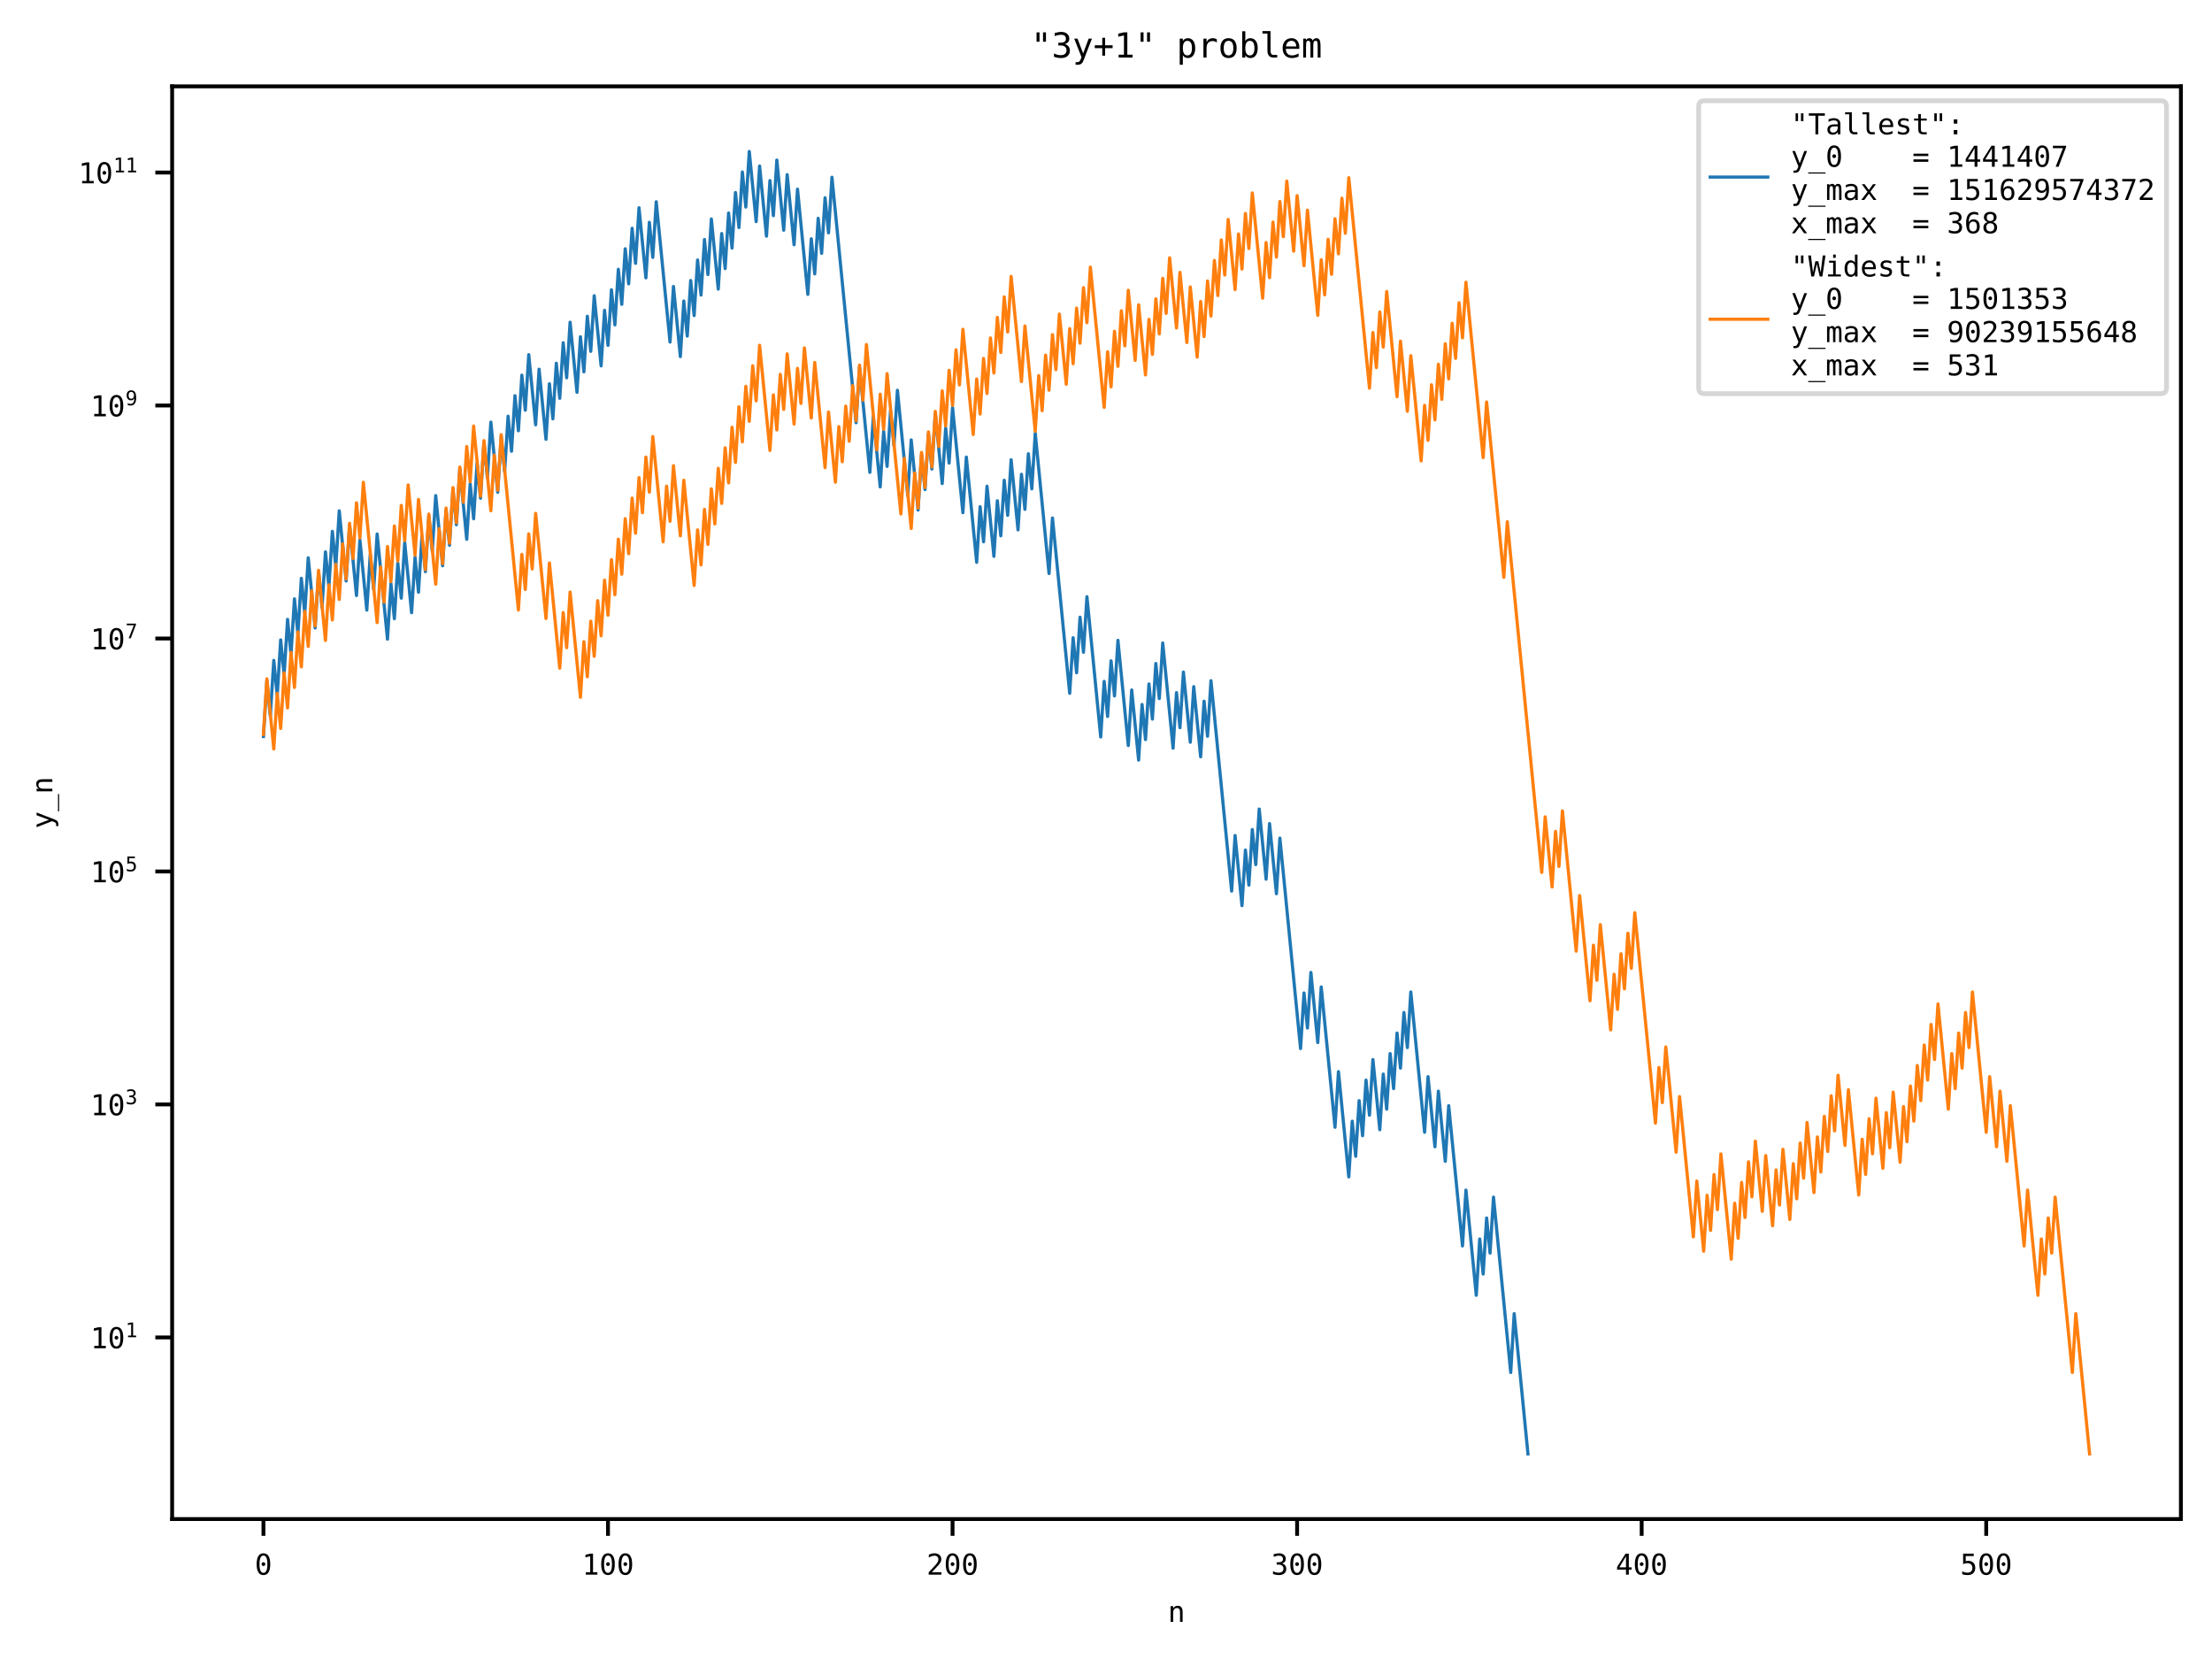 <?xml version="1.0" encoding="utf-8" standalone="no"?>
<!DOCTYPE svg PUBLIC "-//W3C//DTD SVG 1.1//EN"
  "http://www.w3.org/Graphics/SVG/1.1/DTD/svg11.dtd">
<!-- Created with matplotlib (https://matplotlib.org/) -->
<svg height="345.6pt" version="1.1" viewBox="0 0 460.8 345.6" width="460.8pt" xmlns="http://www.w3.org/2000/svg" xmlns:xlink="http://www.w3.org/1999/xlink">
 <defs>
  <style type="text/css">*{stroke-linecap:butt;stroke-linejoin:round;}</style>
 </defs>
 <g id="figure_1">
  <g id="patch_1">
   <path d="M 0 345.6 
L 460.8 345.6 
L 460.8 0 
L 0 0 
z
" style="fill:#ffffff;"/>
  </g>
  <g id="axes_1">
   <g id="patch_2">
    <path d="M 35.859 316.442 
L 454.32 316.442 
L 454.32 17.989 
L 35.859 17.989 
z
" style="fill:#ffffff;"/>
   </g>
   <g id="matplotlib.axis_1">
    <g id="xtick_1">
     <g id="line2d_1">
      <defs>
       <path d="M 0 0 
L 0 3.5 
" id="md1ca8bb582" style="stroke:#000000;stroke-width:0.8;"/>
      </defs>
      <g>
       <use style="stroke:#000000;stroke-width:0.8;" x="54.88" xlink:href="#md1ca8bb582" y="316.442"/>
      </g>
     </g>
     <g id="text_1">
      <!-- 0 -->
      <g transform="translate(53.074 328.033)scale(0.06 -0.06)">
       <defs>
        <path d="M 23.578 36.625 
Q 23.578 39.312 25.453 41.266 
Q 27.344 43.219 29.984 43.219 
Q 32.719 43.219 34.672 41.266 
Q 36.625 39.312 36.625 36.625 
Q 36.625 33.891 34.688 31.984 
Q 32.766 30.078 29.984 30.078 
Q 27.25 30.078 25.406 31.938 
Q 23.578 33.797 23.578 36.625 
z
M 30.078 66.406 
Q 23.188 66.406 19.797 58.984 
Q 16.406 51.562 16.406 36.375 
Q 16.406 21.234 19.797 13.812 
Q 23.188 6.391 30.078 6.391 
Q 37.016 6.391 40.406 13.812 
Q 43.797 21.234 43.797 36.375 
Q 43.797 51.562 40.406 58.984 
Q 37.016 66.406 30.078 66.406 
z
M 30.078 74.219 
Q 41.75 74.219 47.734 64.641 
Q 53.719 55.078 53.719 36.375 
Q 53.719 17.719 47.734 8.141 
Q 41.75 -1.422 30.078 -1.422 
Q 18.406 -1.422 12.453 8.141 
Q 6.5 17.719 6.5 36.375 
Q 6.5 55.078 12.453 64.641 
Q 18.406 74.219 30.078 74.219 
z
" id="DejaVuSansMono-48"/>
       </defs>
       <use xlink:href="#DejaVuSansMono-48"/>
      </g>
     </g>
    </g>
    <g id="xtick_2">
     <g id="line2d_2">
      <g>
       <use style="stroke:#000000;stroke-width:0.8;" x="126.657" xlink:href="#md1ca8bb582" y="316.442"/>
      </g>
     </g>
     <g id="text_2">
      <!-- 100 -->
      <g transform="translate(121.239 328.033)scale(0.06 -0.06)">
       <defs>
        <path d="M 13.188 8.297 
L 28.516 8.297 
L 28.516 64.016 
L 12.016 60.297 
L 12.016 69.281 
L 28.422 72.906 
L 38.281 72.906 
L 38.281 8.297 
L 53.422 8.297 
L 53.422 0 
L 13.188 0 
z
" id="DejaVuSansMono-49"/>
       </defs>
       <use xlink:href="#DejaVuSansMono-49"/>
       <use x="60.205" xlink:href="#DejaVuSansMono-48"/>
       <use x="120.41" xlink:href="#DejaVuSansMono-48"/>
      </g>
     </g>
    </g>
    <g id="xtick_3">
     <g id="line2d_3">
      <g>
       <use style="stroke:#000000;stroke-width:0.8;" x="198.434" xlink:href="#md1ca8bb582" y="316.442"/>
      </g>
     </g>
     <g id="text_3">
      <!-- 200 -->
      <g transform="translate(193.016 328.033)scale(0.06 -0.06)">
       <defs>
        <path d="M 18.219 8.297 
L 51.703 8.297 
L 51.703 0 
L 7.422 0 
L 7.422 8.297 
Q 16.547 17.922 23.375 25.297 
Q 30.219 32.672 32.812 35.688 
Q 37.703 41.656 39.406 45.344 
Q 41.109 49.031 41.109 52.875 
Q 41.109 58.984 37.516 62.453 
Q 33.938 65.922 27.688 65.922 
Q 23.25 65.922 18.359 64.312 
Q 13.484 62.703 8.016 59.422 
L 8.016 69.391 
Q 13.031 71.781 17.891 73 
Q 22.75 74.219 27.484 74.219 
Q 38.188 74.219 44.703 68.531 
Q 51.219 62.844 51.219 53.609 
Q 51.219 48.922 49.047 44.234 
Q 46.875 39.547 42 33.891 
Q 39.266 30.719 34.062 25.094 
Q 28.859 19.484 18.219 8.297 
z
" id="DejaVuSansMono-50"/>
       </defs>
       <use xlink:href="#DejaVuSansMono-50"/>
       <use x="60.205" xlink:href="#DejaVuSansMono-48"/>
       <use x="120.41" xlink:href="#DejaVuSansMono-48"/>
      </g>
     </g>
    </g>
    <g id="xtick_4">
     <g id="line2d_4">
      <g>
       <use style="stroke:#000000;stroke-width:0.8;" x="270.211" xlink:href="#md1ca8bb582" y="316.442"/>
      </g>
     </g>
     <g id="text_4">
      <!-- 300 -->
      <g transform="translate(264.793 328.033)scale(0.06 -0.06)">
       <defs>
        <path d="M 37.891 39.016 
Q 45.062 37.109 48.875 32.25 
Q 52.688 27.391 52.688 20.125 
Q 52.688 10.062 45.922 4.312 
Q 39.156 -1.422 27.203 -1.422 
Q 22.172 -1.422 16.938 -0.484 
Q 11.719 0.438 6.688 2.203 
L 6.688 12.016 
Q 11.672 9.422 16.5 8.156 
Q 21.344 6.891 26.125 6.891 
Q 34.234 6.891 38.578 10.547 
Q 42.922 14.203 42.922 21.094 
Q 42.922 27.438 38.578 31.172 
Q 34.234 34.906 26.812 34.906 
L 19.281 34.906 
L 19.281 43.016 
L 26.812 43.016 
Q 33.594 43.016 37.406 45.984 
Q 41.219 48.969 41.219 54.297 
Q 41.219 59.906 37.672 62.906 
Q 34.125 65.922 27.594 65.922 
Q 23.25 65.922 18.609 64.938 
Q 13.969 63.969 8.891 62.016 
L 8.891 71.094 
Q 14.797 72.656 19.406 73.438 
Q 24.031 74.219 27.594 74.219 
Q 38.234 74.219 44.609 68.875 
Q 50.984 63.531 50.984 54.688 
Q 50.984 48.688 47.625 44.672 
Q 44.281 40.672 37.891 39.016 
z
" id="DejaVuSansMono-51"/>
       </defs>
       <use xlink:href="#DejaVuSansMono-51"/>
       <use x="60.205" xlink:href="#DejaVuSansMono-48"/>
       <use x="120.41" xlink:href="#DejaVuSansMono-48"/>
      </g>
     </g>
    </g>
    <g id="xtick_5">
     <g id="line2d_5">
      <g>
       <use style="stroke:#000000;stroke-width:0.8;" x="341.989" xlink:href="#md1ca8bb582" y="316.442"/>
      </g>
     </g>
     <g id="text_5">
      <!-- 400 -->
      <g transform="translate(336.57 328.033)scale(0.06 -0.06)">
       <defs>
        <path d="M 35.891 63.922 
L 12.891 25.391 
L 35.891 25.391 
z
M 34.281 72.906 
L 45.703 72.906 
L 45.703 25.391 
L 55.422 25.391 
L 55.422 17.391 
L 45.703 17.391 
L 45.703 0 
L 35.891 0 
L 35.891 17.391 
L 4.984 17.391 
L 4.984 26.703 
z
" id="DejaVuSansMono-52"/>
       </defs>
       <use xlink:href="#DejaVuSansMono-52"/>
       <use x="60.205" xlink:href="#DejaVuSansMono-48"/>
       <use x="120.41" xlink:href="#DejaVuSansMono-48"/>
      </g>
     </g>
    </g>
    <g id="xtick_6">
     <g id="line2d_6">
      <g>
       <use style="stroke:#000000;stroke-width:0.8;" x="413.766" xlink:href="#md1ca8bb582" y="316.442"/>
      </g>
     </g>
     <g id="text_6">
      <!-- 500 -->
      <g transform="translate(408.348 328.033)scale(0.06 -0.06)">
       <defs>
        <path d="M 10.109 72.906 
L 47.016 72.906 
L 47.016 64.594 
L 19.094 64.594 
L 19.094 46.688 
Q 21.188 47.469 23.312 47.828 
Q 25.438 48.188 27.594 48.188 
Q 38.922 48.188 45.562 41.5 
Q 52.203 34.812 52.203 23.391 
Q 52.203 11.859 45.234 5.219 
Q 38.281 -1.422 26.219 -1.422 
Q 20.406 -1.422 15.594 -0.641 
Q 10.797 0.141 6.984 1.703 
L 6.984 11.719 
Q 11.469 9.281 16.016 8.078 
Q 20.562 6.891 25.297 6.891 
Q 33.453 6.891 37.859 11.188 
Q 42.281 15.484 42.281 23.391 
Q 42.281 31.203 37.719 35.547 
Q 33.156 39.891 25 39.891 
Q 21.047 39.891 17.281 38.984 
Q 13.531 38.094 10.109 36.281 
z
" id="DejaVuSansMono-53"/>
       </defs>
       <use xlink:href="#DejaVuSansMono-53"/>
       <use x="60.205" xlink:href="#DejaVuSansMono-48"/>
       <use x="120.41" xlink:href="#DejaVuSansMono-48"/>
      </g>
     </g>
    </g>
    <g id="text_7">
     <!-- n -->
     <g transform="translate(243.283 337.872)scale(0.06 -0.06)">
      <defs>
       <path d="M 51.312 33.891 
L 51.312 0 
L 42.281 0 
L 42.281 33.891 
Q 42.281 41.266 39.688 44.719 
Q 37.109 48.188 31.594 48.188 
Q 25.297 48.188 21.891 43.719 
Q 18.5 39.266 18.5 30.906 
L 18.5 0 
L 9.516 0 
L 9.516 54.688 
L 18.5 54.688 
L 18.5 46.484 
Q 20.906 51.172 25 53.578 
Q 29.109 56 34.719 56 
Q 43.062 56 47.188 50.5 
Q 51.312 45.016 51.312 33.891 
z
" id="DejaVuSansMono-110"/>
      </defs>
      <use xlink:href="#DejaVuSansMono-110"/>
     </g>
    </g>
   </g>
   <g id="matplotlib.axis_2">
    <g id="ytick_1">
     <g id="line2d_7">
      <defs>
       <path d="M 0 0 
L -3.5 0 
" id="m9f74908985" style="stroke:#000000;stroke-width:0.8;"/>
      </defs>
      <g>
       <use style="stroke:#000000;stroke-width:0.8;" x="35.859" xlink:href="#m9f74908985" y="278.61"/>
      </g>
     </g>
     <g id="text_8">
      <!-- $\mathdefault{10^{1}}$ -->
      <g transform="translate(18.839 280.905)scale(0.06 -0.06)">
       <use transform="translate(0 0.684)" xlink:href="#DejaVuSansMono-49"/>
       <use transform="translate(60.205 0.684)" xlink:href="#DejaVuSansMono-48"/>
       <use transform="translate(121.367 38.966)scale(0.7)" xlink:href="#DejaVuSansMono-49"/>
      </g>
     </g>
    </g>
    <g id="ytick_2">
     <g id="line2d_8">
      <g>
       <use style="stroke:#000000;stroke-width:0.8;" x="35.859" xlink:href="#m9f74908985" y="230.076"/>
      </g>
     </g>
     <g id="text_9">
      <!-- $\mathdefault{10^{3}}$ -->
      <g transform="translate(18.839 232.372)scale(0.06 -0.06)">
       <use transform="translate(0 0.766)" xlink:href="#DejaVuSansMono-49"/>
       <use transform="translate(60.205 0.766)" xlink:href="#DejaVuSansMono-48"/>
       <use transform="translate(121.367 39.047)scale(0.7)" xlink:href="#DejaVuSansMono-51"/>
      </g>
     </g>
    </g>
    <g id="ytick_3">
     <g id="line2d_9">
      <g>
       <use style="stroke:#000000;stroke-width:0.8;" x="35.859" xlink:href="#m9f74908985" y="181.543"/>
      </g>
     </g>
     <g id="text_10">
      <!-- $\mathdefault{10^{5}}$ -->
      <g transform="translate(18.839 183.838)scale(0.06 -0.06)">
       <use transform="translate(0 0.684)" xlink:href="#DejaVuSansMono-49"/>
       <use transform="translate(60.205 0.684)" xlink:href="#DejaVuSansMono-48"/>
       <use transform="translate(121.367 38.966)scale(0.7)" xlink:href="#DejaVuSansMono-53"/>
      </g>
     </g>
    </g>
    <g id="ytick_4">
     <g id="line2d_10">
      <g>
       <use style="stroke:#000000;stroke-width:0.8;" x="35.859" xlink:href="#m9f74908985" y="133.009"/>
      </g>
     </g>
     <g id="text_11">
      <!-- $\mathdefault{10^{7}}$ -->
      <g transform="translate(18.839 135.305)scale(0.06 -0.06)">
       <defs>
        <path d="M 6.781 72.906 
L 52.688 72.906 
L 52.688 68.703 
L 26.609 0 
L 16.312 0 
L 41.703 64.594 
L 6.781 64.594 
z
" id="DejaVuSansMono-55"/>
       </defs>
       <use transform="translate(0 0.684)" xlink:href="#DejaVuSansMono-49"/>
       <use transform="translate(60.205 0.684)" xlink:href="#DejaVuSansMono-48"/>
       <use transform="translate(121.367 38.966)scale(0.7)" xlink:href="#DejaVuSansMono-55"/>
      </g>
     </g>
    </g>
    <g id="ytick_5">
     <g id="line2d_11">
      <g>
       <use style="stroke:#000000;stroke-width:0.8;" x="35.859" xlink:href="#m9f74908985" y="84.476"/>
      </g>
     </g>
     <g id="text_12">
      <!-- $\mathdefault{10^{9}}$ -->
      <g transform="translate(18.839 86.771)scale(0.06 -0.06)">
       <defs>
        <path d="M 29.109 32.328 
Q 35.406 32.328 38.984 36.859 
Q 42.578 41.406 42.578 49.422 
Q 42.578 57.422 38.984 61.953 
Q 35.406 66.5 29.109 66.5 
Q 22.562 66.5 19.234 62.172 
Q 15.922 57.859 15.922 49.422 
Q 15.922 40.922 19.219 36.625 
Q 22.516 32.328 29.109 32.328 
z
M 11.531 1.516 
L 11.531 10.594 
Q 14.594 8.797 18.062 7.844 
Q 21.531 6.891 25.297 6.891 
Q 34.672 6.891 39.469 13.938 
Q 44.281 21 44.281 34.719 
Q 42 29.828 37.844 27.219 
Q 33.688 24.609 28.328 24.609 
Q 17.781 24.609 11.984 31.094 
Q 6.203 37.594 6.203 49.516 
Q 6.203 61.281 12.125 67.75 
Q 18.062 74.219 28.906 74.219 
Q 41.609 74.219 47.516 65.078 
Q 53.422 55.953 53.422 36.375 
Q 53.422 17.969 46.312 8.266 
Q 39.203 -1.422 25.688 -1.422 
Q 22.125 -1.422 18.5 -0.656 
Q 14.891 0.094 11.531 1.516 
z
" id="DejaVuSansMono-57"/>
       </defs>
       <use transform="translate(0 0.766)" xlink:href="#DejaVuSansMono-49"/>
       <use transform="translate(60.205 0.766)" xlink:href="#DejaVuSansMono-48"/>
       <use transform="translate(121.367 39.047)scale(0.7)" xlink:href="#DejaVuSansMono-57"/>
      </g>
     </g>
    </g>
    <g id="ytick_6">
     <g id="line2d_12">
      <g>
       <use style="stroke:#000000;stroke-width:0.8;" x="35.859" xlink:href="#m9f74908985" y="35.942"/>
      </g>
     </g>
     <g id="text_13">
      <!-- $\mathdefault{10^{11}}$ -->
      <g transform="translate(16.319 38.238)scale(0.06 -0.06)">
       <use transform="translate(0 0.684)" xlink:href="#DejaVuSansMono-49"/>
       <use transform="translate(60.205 0.684)" xlink:href="#DejaVuSansMono-48"/>
       <use transform="translate(121.367 38.966)scale(0.7)" xlink:href="#DejaVuSansMono-49"/>
       <use transform="translate(163.511 38.966)scale(0.7)" xlink:href="#DejaVuSansMono-49"/>
      </g>
     </g>
    </g>
    <g id="text_14">
     <!-- y_n -->
     <g transform="translate(10.904 172.634)rotate(-90)scale(0.06 -0.06)">
      <defs>
       <path d="M 41.891 17.578 
Q 39.656 11.859 36.188 2.547 
Q 31.344 -10.359 29.688 -13.188 
Q 27.438 -17 24.062 -18.891 
Q 20.703 -20.797 16.219 -20.797 
L 8.984 -20.797 
L 8.984 -13.281 
L 14.312 -13.281 
Q 18.266 -13.281 20.5 -10.984 
Q 22.75 -8.688 26.219 0.875 
L 5.078 54.688 
L 14.594 54.688 
L 30.812 11.922 
L 46.781 54.688 
L 56.297 54.688 
z
" id="DejaVuSansMono-121"/>
       <path d="M 60.203 -19.672 
L 60.203 -23.578 
L 0 -23.578 
L 0 -19.672 
z
" id="DejaVuSansMono-95"/>
      </defs>
      <use xlink:href="#DejaVuSansMono-121"/>
      <use x="60.205" xlink:href="#DejaVuSansMono-95"/>
      <use x="120.41" xlink:href="#DejaVuSansMono-110"/>
     </g>
    </g>
   </g>
   <g id="line2d_13">
    <path clip-path="url(#p1dd484d475)" d="M 54.88 153.423 
L 55.597 141.845 
L 56.315 149.15 
L 57.033 137.571 
L 57.751 144.876 
L 58.469 133.298 
L 59.186 140.603 
L 59.904 129.025 
L 60.622 136.33 
L 61.34 124.752 
L 62.057 132.057 
L 62.775 120.479 
L 63.493 127.784 
L 64.211 116.206 
L 65.646 130.816 
L 66.364 119.237 
L 67.082 126.542 
L 67.8 114.964 
L 68.517 122.269 
L 69.235 110.691 
L 69.953 117.996 
L 70.671 106.418 
L 72.106 121.028 
L 72.824 109.45 
L 74.26 124.06 
L 74.977 112.482 
L 76.413 127.092 
L 77.131 115.514 
L 77.848 122.819 
L 78.566 111.24 
L 80.72 133.155 
L 81.437 121.577 
L 82.155 128.882 
L 82.873 117.304 
L 83.591 124.609 
L 84.308 113.031 
L 85.744 127.641 
L 86.462 116.063 
L 87.179 123.368 
L 87.897 111.79 
L 88.615 119.095 
L 89.333 107.516 
L 90.051 114.821 
L 90.768 103.243 
L 92.204 117.853 
L 92.922 106.275 
L 93.639 113.58 
L 94.357 102.002 
L 95.075 109.307 
L 95.793 97.729 
L 97.228 112.339 
L 97.946 100.761 
L 98.664 108.066 
L 99.382 96.487 
L 100.099 103.793 
L 100.817 92.214 
L 101.535 99.519 
L 102.253 87.941 
L 103.688 102.551 
L 104.406 90.973 
L 105.124 98.278 
L 105.842 86.7 
L 106.559 94.005 
L 107.277 82.427 
L 107.995 89.732 
L 108.713 78.154 
L 109.43 85.459 
L 110.148 73.88 
L 111.584 88.49 
L 112.302 76.912 
L 113.737 91.522 
L 114.455 79.944 
L 115.173 87.249 
L 115.89 75.671 
L 116.608 82.976 
L 117.326 71.398 
L 118.044 78.703 
L 118.761 67.125 
L 120.197 81.735 
L 120.915 70.156 
L 121.633 77.461 
L 122.35 65.883 
L 123.068 73.188 
L 123.786 61.61 
L 125.221 76.22 
L 125.939 64.642 
L 126.657 71.947 
L 127.375 60.369 
L 128.092 67.674 
L 128.81 56.096 
L 129.528 63.401 
L 130.246 51.823 
L 130.964 59.128 
L 131.681 47.549 
L 132.399 54.854 
L 133.117 43.276 
L 134.552 57.886 
L 135.27 46.308 
L 135.988 53.613 
L 136.706 42.035 
L 139.577 71.255 
L 140.295 59.677 
L 141.73 74.287 
L 142.448 62.709 
L 143.166 70.014 
L 143.883 58.435 
L 144.601 65.74 
L 145.319 54.162 
L 146.037 61.467 
L 146.755 49.889 
L 147.472 57.194 
L 148.19 45.616 
L 149.626 60.226 
L 150.343 48.648 
L 151.061 55.953 
L 151.779 44.375 
L 152.497 51.68 
L 153.215 40.102 
L 153.932 47.407 
L 154.65 35.828 
L 155.368 43.133 
L 156.086 31.555 
L 157.521 46.165 
L 158.239 34.587 
L 159.674 49.197 
L 160.392 37.619 
L 161.11 44.924 
L 161.828 33.346 
L 163.263 47.956 
L 163.981 36.378 
L 165.417 50.988 
L 166.134 39.409 
L 168.288 61.325 
L 169.006 49.746 
L 169.723 57.051 
L 170.441 45.473 
L 171.159 52.778 
L 171.877 41.2 
L 172.594 48.505 
L 173.312 36.927 
L 178.337 88.062 
L 179.054 76.484 
L 181.208 98.399 
L 181.925 86.821 
L 183.361 101.431 
L 184.079 89.853 
L 184.797 97.158 
L 185.514 85.579 
L 186.232 92.884 
L 186.95 81.306 
L 189.103 103.221 
L 189.821 91.643 
L 191.256 106.253 
L 191.974 94.675 
L 192.692 101.98 
L 193.41 90.402 
L 194.128 97.707 
L 194.845 86.129 
L 196.281 100.739 
L 196.999 89.16 
L 197.716 96.465 
L 198.434 84.887 
L 200.587 106.802 
L 201.305 95.224 
L 203.459 117.139 
L 204.176 105.561 
L 204.894 112.866 
L 205.612 101.288 
L 207.047 115.898 
L 207.765 104.32 
L 208.483 111.625 
L 209.201 100.047 
L 209.919 107.352 
L 210.636 95.773 
L 212.072 110.383 
L 212.79 98.805 
L 213.507 106.11 
L 214.225 94.532 
L 214.943 101.837 
L 215.661 90.259 
L 218.532 119.479 
L 219.25 107.901 
L 222.838 144.426 
L 223.556 132.848 
L 224.274 140.153 
L 224.992 128.575 
L 225.71 135.88 
L 226.427 124.301 
L 229.298 153.522 
L 230.016 141.943 
L 230.734 149.248 
L 231.452 137.67 
L 232.169 144.975 
L 232.887 133.397 
L 235.041 155.312 
L 235.758 143.734 
L 237.194 158.344 
L 237.912 146.766 
L 238.629 154.071 
L 239.347 142.493 
L 240.065 149.798 
L 240.783 138.219 
L 241.501 145.524 
L 242.218 133.946 
L 244.372 155.861 
L 245.089 144.283 
L 245.807 151.588 
L 246.525 140.01 
L 247.96 154.62 
L 248.678 143.042 
L 250.114 157.652 
L 250.832 146.074 
L 251.549 153.379 
L 252.267 141.8 
L 256.574 185.631 
L 257.292 174.052 
L 258.727 188.662 
L 259.445 177.084 
L 260.163 184.389 
L 260.88 172.811 
L 261.598 180.116 
L 262.316 168.538 
L 263.751 183.148 
L 264.469 171.57 
L 265.905 186.18 
L 266.623 174.601 
L 270.929 218.431 
L 271.647 206.852 
L 272.365 214.157 
L 273.082 202.578 
L 274.518 217.188 
L 275.236 205.609 
L 278.107 234.829 
L 278.825 223.245 
L 280.978 245.16 
L 281.696 233.568 
L 282.414 240.873 
L 283.131 229.285 
L 283.849 236.59 
L 284.567 225.005 
L 285.285 232.31 
L 286.002 220.727 
L 287.438 235.338 
L 288.156 223.754 
L 288.873 231.059 
L 289.591 219.477 
L 290.309 226.782 
L 291.027 215.201 
L 291.745 222.506 
L 292.462 210.926 
L 293.18 218.231 
L 293.898 206.652 
L 296.769 235.872 
L 297.487 224.287 
L 298.922 238.897 
L 299.64 227.311 
L 301.076 241.921 
L 301.793 230.332 
L 304.664 259.552 
L 305.382 247.917 
L 307.536 269.832 
L 308.253 258.102 
L 308.971 265.407 
L 309.689 253.729 
L 310.407 261.034 
L 311.124 249.39 
L 314.713 285.915 
L 315.431 273.656 
L 318.302 302.876 
L 318.302 302.876 
" style="fill:none;stroke:#1f77b4;stroke-linecap:square;stroke-width:0.667;"/>
   </g>
   <g id="line2d_14">
    <path clip-path="url(#p1dd484d475)" d="M 54.88 152.993 
L 55.597 141.415 
L 57.033 156.025 
L 57.751 144.447 
L 58.469 151.752 
L 59.186 140.174 
L 59.904 147.479 
L 60.622 135.901 
L 61.34 143.206 
L 62.057 131.627 
L 62.775 138.932 
L 63.493 127.354 
L 64.211 134.659 
L 64.929 123.081 
L 65.646 130.386 
L 66.364 118.808 
L 67.8 133.418 
L 68.517 121.84 
L 69.235 129.145 
L 69.953 117.567 
L 70.671 124.872 
L 71.388 113.294 
L 72.106 120.599 
L 72.824 109.02 
L 73.542 116.325 
L 74.26 104.747 
L 74.977 112.052 
L 75.695 100.474 
L 78.566 129.694 
L 79.284 118.116 
L 80.002 125.421 
L 80.72 113.843 
L 81.437 121.148 
L 82.155 109.57 
L 82.873 116.875 
L 83.591 105.296 
L 84.308 112.601 
L 85.026 101.023 
L 86.462 115.633 
L 87.179 104.055 
L 88.615 118.665 
L 89.333 107.087 
L 90.768 121.697 
L 91.486 110.119 
L 92.204 117.424 
L 92.922 105.846 
L 93.639 113.151 
L 94.357 101.573 
L 95.075 108.878 
L 95.793 97.299 
L 96.511 104.604 
L 97.228 93.026 
L 97.946 100.331 
L 98.664 88.753 
L 100.099 103.363 
L 100.817 91.785 
L 102.253 106.395 
L 102.97 94.817 
L 103.688 102.122 
L 104.406 90.544 
L 107.995 127.069 
L 108.713 115.491 
L 109.43 122.796 
L 110.148 111.217 
L 110.866 118.522 
L 111.584 106.944 
L 113.737 128.859 
L 114.455 117.281 
L 116.608 139.196 
L 117.326 127.618 
L 118.044 134.923 
L 118.761 123.345 
L 120.915 145.26 
L 121.633 133.682 
L 122.35 140.987 
L 123.068 129.408 
L 123.786 136.713 
L 124.504 125.135 
L 125.221 132.44 
L 125.939 120.862 
L 126.657 128.167 
L 127.375 116.589 
L 128.092 123.894 
L 128.81 112.316 
L 129.528 119.621 
L 130.246 108.043 
L 130.964 115.348 
L 131.681 103.77 
L 132.399 111.075 
L 133.117 99.496 
L 133.835 106.801 
L 134.552 95.223 
L 135.27 102.528 
L 135.988 90.95 
L 138.141 112.865 
L 138.859 101.287 
L 139.577 108.592 
L 140.295 97.014 
L 141.73 111.624 
L 142.448 100.046 
L 144.601 121.961 
L 145.319 110.382 
L 146.037 117.687 
L 146.755 106.109 
L 147.472 113.414 
L 148.19 101.836 
L 148.908 109.141 
L 149.626 97.563 
L 150.343 104.868 
L 151.061 93.29 
L 151.779 100.595 
L 152.497 89.017 
L 153.215 96.322 
L 153.932 84.743 
L 154.65 92.049 
L 155.368 80.47 
L 156.086 87.775 
L 156.803 76.197 
L 157.521 83.502 
L 158.239 71.924 
L 160.392 93.839 
L 161.11 82.261 
L 161.828 89.566 
L 162.546 77.988 
L 163.263 85.293 
L 163.981 73.715 
L 165.417 88.325 
L 166.134 76.746 
L 166.852 84.051 
L 167.57 72.473 
L 169.006 87.083 
L 169.723 75.505 
L 171.877 97.42 
L 172.594 85.842 
L 174.03 100.452 
L 174.748 88.874 
L 175.465 96.179 
L 176.183 84.601 
L 176.901 91.906 
L 177.619 80.328 
L 178.337 87.633 
L 179.054 76.054 
L 179.772 83.359 
L 180.49 71.781 
L 182.643 93.696 
L 183.361 82.118 
L 184.079 89.423 
L 184.797 77.845 
L 187.668 107.065 
L 188.385 95.487 
L 189.821 110.097 
L 190.539 98.519 
L 191.256 105.824 
L 191.974 94.245 
L 192.692 101.551 
L 193.41 89.972 
L 194.128 97.277 
L 194.845 85.699 
L 195.563 93.004 
L 196.281 81.426 
L 196.999 88.731 
L 197.716 77.153 
L 198.434 84.458 
L 199.152 72.88 
L 199.87 80.185 
L 200.587 68.607 
L 202.741 90.522 
L 203.459 78.943 
L 204.176 86.248 
L 204.894 74.67 
L 205.612 81.975 
L 206.33 70.397 
L 207.047 77.702 
L 207.765 66.124 
L 208.483 73.429 
L 209.201 61.851 
L 209.919 69.156 
L 210.636 57.578 
L 212.79 79.493 
L 213.507 67.914 
L 215.661 89.83 
L 216.378 78.251 
L 217.096 85.556 
L 217.814 73.978 
L 218.532 81.283 
L 219.25 69.705 
L 219.967 77.01 
L 220.685 65.432 
L 222.121 80.042 
L 222.838 68.464 
L 223.556 75.769 
L 224.274 64.191 
L 224.992 71.496 
L 225.71 59.917 
L 226.427 67.222 
L 227.145 55.644 
L 230.016 84.864 
L 230.734 73.286 
L 231.452 80.591 
L 232.169 69.013 
L 232.887 76.318 
L 233.605 64.74 
L 234.323 72.045 
L 235.041 60.467 
L 236.476 75.077 
L 237.194 63.498 
L 238.629 78.109 
L 239.347 66.53 
L 240.065 73.835 
L 240.783 62.257 
L 241.501 69.562 
L 242.218 57.984 
L 242.936 65.289 
L 243.654 53.711 
L 245.089 68.321 
L 245.807 56.743 
L 247.243 71.353 
L 247.96 59.775 
L 249.396 74.385 
L 250.114 62.806 
L 250.832 70.111 
L 251.549 58.533 
L 252.267 65.838 
L 252.985 54.26 
L 253.703 61.565 
L 254.42 49.987 
L 255.138 57.292 
L 255.856 45.714 
L 257.292 60.324 
L 258.009 48.746 
L 258.727 56.051 
L 259.445 44.472 
L 260.163 51.777 
L 260.88 40.199 
L 263.034 62.114 
L 263.751 50.536 
L 264.469 57.841 
L 265.187 46.263 
L 265.905 53.568 
L 266.623 41.99 
L 267.34 49.295 
L 268.058 37.717 
L 269.494 52.327 
L 270.211 40.749 
L 271.647 55.359 
L 272.365 43.78 
L 274.518 65.695 
L 275.236 54.117 
L 275.954 61.422 
L 276.671 49.844 
L 277.389 57.149 
L 278.107 45.571 
L 278.825 52.876 
L 279.542 41.298 
L 280.26 48.603 
L 280.978 37.025 
L 285.285 80.855 
L 286.002 69.277 
L 286.72 76.582 
L 287.438 65.003 
L 288.156 72.308 
L 288.873 60.73 
L 291.027 82.645 
L 291.745 71.067 
L 293.18 85.677 
L 293.898 74.099 
L 296.051 96.014 
L 296.769 84.436 
L 297.487 91.741 
L 298.205 80.163 
L 298.922 87.468 
L 299.64 75.89 
L 300.358 83.195 
L 301.076 71.616 
L 301.793 78.921 
L 302.511 67.343 
L 303.229 74.648 
L 303.947 63.07 
L 304.664 70.375 
L 305.382 58.797 
L 308.971 95.322 
L 309.689 83.744 
L 313.278 120.269 
L 313.996 108.691 
L 321.173 181.741 
L 321.891 170.163 
L 323.327 184.773 
L 324.044 173.194 
L 324.762 180.5 
L 325.48 168.921 
L 328.351 198.141 
L 329.069 186.563 
L 331.222 208.478 
L 331.94 196.899 
L 332.658 204.204 
L 333.375 192.626 
L 335.529 214.541 
L 336.246 202.962 
L 336.964 210.267 
L 337.682 198.688 
L 338.4 205.993 
L 339.118 194.415 
L 339.835 201.72 
L 340.553 190.141 
L 344.86 233.972 
L 345.577 222.388 
L 346.295 229.693 
L 347.013 218.112 
L 349.166 240.027 
L 349.884 228.44 
L 352.755 257.66 
L 353.473 246.033 
L 354.909 260.643 
L 355.626 249.002 
L 356.344 256.307 
L 357.062 244.686 
L 357.78 251.991 
L 358.497 240.385 
L 360.651 262.3 
L 361.368 250.647 
L 362.086 257.952 
L 362.804 246.325 
L 363.522 253.63 
L 364.24 242.019 
L 364.957 249.324 
L 365.675 237.724 
L 367.111 252.334 
L 367.828 240.727 
L 369.264 255.337 
L 369.982 243.72 
L 370.7 251.025 
L 371.417 239.421 
L 372.853 254.031 
L 373.571 242.419 
L 374.288 249.724 
L 375.006 238.123 
L 375.724 245.428 
L 376.442 233.835 
L 377.877 248.445 
L 378.595 236.847 
L 379.313 244.152 
L 380.031 232.56 
L 380.748 239.865 
L 381.466 228.278 
L 382.184 235.583 
L 382.902 223.999 
L 384.337 238.609 
L 385.055 227.023 
L 387.208 248.938 
L 387.926 237.339 
L 388.644 244.644 
L 389.362 233.052 
L 390.079 240.357 
L 390.797 228.77 
L 392.233 243.38 
L 392.95 231.789 
L 393.668 239.094 
L 394.386 227.508 
L 395.822 242.118 
L 396.539 230.528 
L 397.257 237.833 
L 397.975 226.248 
L 398.693 233.553 
L 399.41 221.97 
L 400.128 229.275 
L 400.846 217.693 
L 401.564 224.998 
L 402.282 213.418 
L 402.999 220.723 
L 403.717 209.143 
L 405.87 231.059 
L 406.588 219.477 
L 407.306 226.782 
L 408.024 215.201 
L 408.741 222.506 
L 409.459 210.926 
L 410.177 218.231 
L 410.895 206.652 
L 413.766 235.872 
L 414.484 224.287 
L 415.919 238.897 
L 416.637 227.311 
L 418.072 241.921 
L 418.79 230.332 
L 421.661 259.552 
L 422.379 247.917 
L 424.532 269.832 
L 425.25 258.102 
L 425.968 265.407 
L 426.686 253.729 
L 427.404 261.034 
L 428.121 249.39 
L 431.71 285.915 
L 432.428 273.656 
L 435.299 302.876 
L 435.299 302.876 
" style="fill:none;stroke:#ff7f0e;stroke-linecap:square;stroke-width:0.667;"/>
   </g>
   <g id="patch_3">
    <path d="M 35.859 316.442 
L 35.859 17.989 
" style="fill:none;stroke:#000000;stroke-linecap:square;stroke-linejoin:miter;stroke-width:0.8;"/>
   </g>
   <g id="patch_4">
    <path d="M 454.32 316.442 
L 454.32 17.989 
" style="fill:none;stroke:#000000;stroke-linecap:square;stroke-linejoin:miter;stroke-width:0.8;"/>
   </g>
   <g id="patch_5">
    <path d="M 35.859 316.442 
L 454.32 316.442 
" style="fill:none;stroke:#000000;stroke-linecap:square;stroke-linejoin:miter;stroke-width:0.8;"/>
   </g>
   <g id="patch_6">
    <path d="M 35.859 17.989 
L 454.32 17.989 
" style="fill:none;stroke:#000000;stroke-linecap:square;stroke-linejoin:miter;stroke-width:0.8;"/>
   </g>
   <g id="text_15">
    <!-- "3y+1" problem -->
    <g transform="translate(214.747 11.989)scale(0.072 -0.072)">
     <defs>
      <path d="M 43.703 72.906 
L 43.703 45.797 
L 35.203 45.797 
L 35.203 72.906 
z
M 25 72.906 
L 25 45.797 
L 16.5 45.797 
L 16.5 72.906 
z
" id="DejaVuSansMono-34"/>
      <path d="M 34.188 57.172 
L 34.188 35.5 
L 55.906 35.5 
L 55.906 27.203 
L 34.188 27.203 
L 34.188 5.516 
L 25.984 5.516 
L 25.984 27.203 
L 4.297 27.203 
L 4.297 35.5 
L 25.984 35.5 
L 25.984 57.172 
z
" id="DejaVuSansMono-43"/>
      <path id="DejaVuSansMono-32"/>
      <path d="M 18.312 6.891 
L 18.312 -20.797 
L 9.281 -20.797 
L 9.281 54.688 
L 18.312 54.688 
L 18.312 47.703 
Q 20.562 51.766 24.297 53.875 
Q 28.031 56 32.906 56 
Q 42.828 56 48.469 48.328 
Q 54.109 40.672 54.109 27.094 
Q 54.109 13.766 48.438 6.172 
Q 42.781 -1.422 32.906 -1.422 
Q 27.938 -1.422 24.188 0.703 
Q 20.453 2.828 18.312 6.891 
z
M 44.672 27.297 
Q 44.672 37.75 41.375 43.062 
Q 38.094 48.391 31.594 48.391 
Q 25.047 48.391 21.672 43.047 
Q 18.312 37.703 18.312 27.297 
Q 18.312 16.938 21.672 11.562 
Q 25.047 6.203 31.594 6.203 
Q 38.094 6.203 41.375 11.516 
Q 44.672 16.844 44.672 27.297 
z
" id="DejaVuSansMono-112"/>
      <path d="M 56.391 43.406 
Q 53.516 45.656 50.531 46.672 
Q 47.562 47.703 44 47.703 
Q 35.594 47.703 31.141 42.422 
Q 26.703 37.156 26.703 27.203 
L 26.703 0 
L 17.672 0 
L 17.672 54.688 
L 26.703 54.688 
L 26.703 44 
Q 28.953 49.812 33.609 52.906 
Q 38.281 56 44.672 56 
Q 48 56 50.875 55.172 
Q 53.766 54.344 56.391 52.594 
z
" id="DejaVuSansMono-114"/>
      <path d="M 30.078 48.391 
Q 23.25 48.391 19.734 43.062 
Q 16.219 37.75 16.219 27.297 
Q 16.219 16.891 19.734 11.547 
Q 23.25 6.203 30.078 6.203 
Q 36.969 6.203 40.484 11.547 
Q 44 16.891 44 27.297 
Q 44 37.75 40.484 43.062 
Q 36.969 48.391 30.078 48.391 
z
M 30.078 56 
Q 41.453 56 47.484 48.625 
Q 53.516 41.266 53.516 27.297 
Q 53.516 13.281 47.5 5.922 
Q 41.5 -1.422 30.078 -1.422 
Q 18.703 -1.422 12.688 5.922 
Q 6.688 13.281 6.688 27.297 
Q 6.688 41.266 12.688 48.625 
Q 18.703 56 30.078 56 
z
" id="DejaVuSansMono-111"/>
      <path d="M 44.828 27.297 
Q 44.828 37.75 41.5 43.062 
Q 38.188 48.391 31.688 48.391 
Q 25.141 48.391 21.766 43.047 
Q 18.406 37.703 18.406 27.297 
Q 18.406 16.938 21.766 11.562 
Q 25.141 6.203 31.688 6.203 
Q 38.188 6.203 41.5 11.516 
Q 44.828 16.844 44.828 27.297 
z
M 18.406 47.703 
Q 20.562 51.703 24.344 53.844 
Q 28.125 56 33.109 56 
Q 42.969 56 48.625 48.406 
Q 54.297 40.828 54.297 27.484 
Q 54.297 13.969 48.609 6.266 
Q 42.922 -1.422 33.016 -1.422 
Q 28.125 -1.422 24.391 0.703 
Q 20.656 2.828 18.406 6.891 
L 18.406 0 
L 9.422 0 
L 9.422 75.984 
L 18.406 75.984 
z
" id="DejaVuSansMono-98"/>
      <path d="M 31.203 19.828 
Q 31.203 13.766 33.422 10.688 
Q 35.641 7.625 39.984 7.625 
L 50.484 7.625 
L 50.484 0 
L 39.109 0 
Q 31.062 0 26.641 5.172 
Q 22.219 10.359 22.219 19.828 
L 22.219 69.484 
L 7.812 69.484 
L 7.812 76.516 
L 31.203 76.516 
z
" id="DejaVuSansMono-108"/>
      <path d="M 54.297 29.594 
L 54.297 25.203 
L 15.375 25.203 
L 15.375 24.906 
Q 15.375 15.969 20.031 11.078 
Q 24.703 6.203 33.203 6.203 
Q 37.5 6.203 42.188 7.562 
Q 46.875 8.938 52.203 11.719 
L 52.203 2.781 
Q 47.078 0.688 42.312 -0.359 
Q 37.547 -1.422 33.109 -1.422 
Q 20.359 -1.422 13.172 6.219 
Q 6 13.875 6 27.297 
Q 6 40.375 13.031 48.188 
Q 20.062 56 31.781 56 
Q 42.234 56 48.266 48.922 
Q 54.297 41.844 54.297 29.594 
z
M 45.312 32.234 
Q 45.125 40.141 41.578 44.266 
Q 38.031 48.391 31.391 48.391 
Q 24.906 48.391 20.703 44.094 
Q 16.5 39.797 15.719 32.172 
z
" id="DejaVuSansMono-101"/>
      <path d="M 33.016 49.125 
Q 34.672 52.641 37.234 54.312 
Q 39.797 56 43.406 56 
Q 50 56 52.703 50.891 
Q 55.422 45.797 55.422 31.688 
L 55.422 0 
L 47.219 0 
L 47.219 31.297 
Q 47.219 42.875 45.922 45.672 
Q 44.625 48.484 41.219 48.484 
Q 37.312 48.484 35.859 45.484 
Q 34.422 42.484 34.422 31.297 
L 34.422 0 
L 26.219 0 
L 26.219 31.297 
Q 26.219 43.016 24.828 45.75 
Q 23.438 48.484 19.828 48.484 
Q 16.266 48.484 14.875 45.484 
Q 13.484 42.484 13.484 31.297 
L 13.484 0 
L 5.328 0 
L 5.328 54.688 
L 13.484 54.688 
L 13.484 50 
Q 15.094 52.938 17.5 54.469 
Q 19.922 56 23 56 
Q 26.703 56 29.172 54.297 
Q 31.641 52.594 33.016 49.125 
z
" id="DejaVuSansMono-109"/>
     </defs>
     <use xlink:href="#DejaVuSansMono-34"/>
     <use x="60.205" xlink:href="#DejaVuSansMono-51"/>
     <use x="120.41" xlink:href="#DejaVuSansMono-121"/>
     <use x="180.615" xlink:href="#DejaVuSansMono-43"/>
     <use x="240.82" xlink:href="#DejaVuSansMono-49"/>
     <use x="301.025" xlink:href="#DejaVuSansMono-34"/>
     <use x="361.23" xlink:href="#DejaVuSansMono-32"/>
     <use x="421.436" xlink:href="#DejaVuSansMono-112"/>
     <use x="481.641" xlink:href="#DejaVuSansMono-114"/>
     <use x="541.846" xlink:href="#DejaVuSansMono-111"/>
     <use x="602.051" xlink:href="#DejaVuSansMono-98"/>
     <use x="662.256" xlink:href="#DejaVuSansMono-108"/>
     <use x="722.461" xlink:href="#DejaVuSansMono-101"/>
     <use x="782.666" xlink:href="#DejaVuSansMono-109"/>
    </g>
   </g>
   <g id="legend_1">
    <g id="patch_7">
     <path d="M 355.064 82.01 
L 450.12 82.01 
Q 451.32 82.01 451.32 80.809 
L 451.32 22.189 
Q 451.32 20.989 450.12 20.989 
L 355.064 20.989 
Q 353.864 20.989 353.864 22.189 
L 353.864 80.809 
Q 353.864 82.01 355.064 82.01 
z
" style="fill:#ffffff;opacity:0.8;stroke:#cccccc;stroke-linejoin:miter;"/>
    </g>
    <g id="line2d_15">
     <path d="M 356.264 36.89 
L 368.264 36.89 
" style="fill:none;stroke:#1f77b4;stroke-linecap:square;stroke-width:0.667;"/>
    </g>
    <g id="line2d_16"/>
    <g id="text_16">
     <!-- "Tallest": -->
     <g transform="translate(373.064 27.98)scale(0.06 -0.06)">
      <defs>
       <path d="M 2.297 72.906 
L 57.906 72.906 
L 57.906 64.594 
L 35.109 64.594 
L 35.109 0 
L 25.203 0 
L 25.203 64.594 
L 2.297 64.594 
z
" id="DejaVuSansMono-84"/>
       <path d="M 34.281 27.484 
L 31.297 27.484 
Q 23.438 27.484 19.453 24.719 
Q 15.484 21.969 15.484 16.5 
Q 15.484 11.578 18.453 8.844 
Q 21.438 6.109 26.703 6.109 
Q 34.125 6.109 38.375 11.25 
Q 42.625 16.406 42.672 25.484 
L 42.672 27.484 
z
M 51.703 31.203 
L 51.703 0 
L 42.672 0 
L 42.672 8.109 
Q 39.797 3.219 35.422 0.891 
Q 31.062 -1.422 24.812 -1.422 
Q 16.453 -1.422 11.469 3.297 
Q 6.5 8.016 6.5 15.922 
Q 6.5 25.047 12.625 29.781 
Q 18.75 34.516 30.609 34.516 
L 42.672 34.516 
L 42.672 35.938 
Q 42.625 42.484 39.344 45.438 
Q 36.078 48.391 28.906 48.391 
Q 24.312 48.391 19.625 47.062 
Q 14.938 45.75 10.5 43.219 
L 10.5 52.203 
Q 15.484 54.109 20.047 55.047 
Q 24.609 56 28.906 56 
Q 35.688 56 40.5 54 
Q 45.312 52 48.297 48 
Q 50.141 45.562 50.922 41.969 
Q 51.703 38.375 51.703 31.203 
z
" id="DejaVuSansMono-97"/>
       <path d="M 47.516 52.781 
L 47.516 44 
Q 43.656 46.234 39.75 47.359 
Q 35.844 48.484 31.781 48.484 
Q 25.688 48.484 22.672 46.5 
Q 19.672 44.531 19.672 40.484 
Q 19.672 36.812 21.922 35 
Q 24.172 33.203 33.109 31.5 
L 36.719 30.812 
Q 43.406 29.547 46.844 25.734 
Q 50.297 21.922 50.297 15.828 
Q 50.297 7.719 44.531 3.141 
Q 38.766 -1.422 28.516 -1.422 
Q 24.469 -1.422 20.016 -0.562 
Q 15.578 0.297 10.406 2 
L 10.406 11.281 
Q 15.438 8.688 20.016 7.391 
Q 24.609 6.109 28.719 6.109 
Q 34.672 6.109 37.938 8.516 
Q 41.219 10.938 41.219 15.281 
Q 41.219 21.531 29.25 23.922 
L 28.859 24.031 
L 25.484 24.703 
Q 17.719 26.219 14.156 29.812 
Q 10.594 33.406 10.594 39.594 
Q 10.594 47.469 15.906 51.734 
Q 21.234 56 31.109 56 
Q 35.5 56 39.547 55.188 
Q 43.609 54.391 47.516 52.781 
z
" id="DejaVuSansMono-115"/>
       <path d="M 29.984 70.219 
L 29.984 54.688 
L 50.391 54.688 
L 50.391 47.703 
L 29.984 47.703 
L 29.984 18.016 
Q 29.984 11.969 32.281 9.562 
Q 34.578 7.172 40.281 7.172 
L 50.391 7.172 
L 50.391 0 
L 39.406 0 
Q 29.297 0 25.141 4.047 
Q 21 8.109 21 18.016 
L 21 47.703 
L 6.391 47.703 
L 6.391 54.688 
L 21 54.688 
L 21 70.219 
z
" id="DejaVuSansMono-116"/>
       <path d="M 23.875 51.906 
L 36.188 51.906 
L 36.188 37.109 
L 23.875 37.109 
z
M 23.875 14.891 
L 36.188 14.891 
L 36.188 0 
L 23.875 0 
z
" id="DejaVuSansMono-58"/>
      </defs>
      <use xlink:href="#DejaVuSansMono-34"/>
      <use x="60.205" xlink:href="#DejaVuSansMono-84"/>
      <use x="120.41" xlink:href="#DejaVuSansMono-97"/>
      <use x="180.615" xlink:href="#DejaVuSansMono-108"/>
      <use x="240.82" xlink:href="#DejaVuSansMono-108"/>
      <use x="301.025" xlink:href="#DejaVuSansMono-101"/>
      <use x="361.23" xlink:href="#DejaVuSansMono-115"/>
      <use x="421.436" xlink:href="#DejaVuSansMono-116"/>
      <use x="481.641" xlink:href="#DejaVuSansMono-34"/>
      <use x="541.846" xlink:href="#DejaVuSansMono-58"/>
     </g>
     <!-- y_0    = 1441407 -->
     <g transform="translate(373.064 34.737)scale(0.06 -0.06)">
      <defs>
       <path d="M 4.297 25.594 
L 55.906 25.594 
L 55.906 17.188 
L 4.297 17.188 
z
M 4.297 45.406 
L 55.906 45.406 
L 55.906 37.109 
L 4.297 37.109 
z
" id="DejaVuSansMono-61"/>
      </defs>
      <use xlink:href="#DejaVuSansMono-121"/>
      <use x="60.205" xlink:href="#DejaVuSansMono-95"/>
      <use x="120.41" xlink:href="#DejaVuSansMono-48"/>
      <use x="180.615" xlink:href="#DejaVuSansMono-32"/>
      <use x="240.82" xlink:href="#DejaVuSansMono-32"/>
      <use x="301.025" xlink:href="#DejaVuSansMono-32"/>
      <use x="361.23" xlink:href="#DejaVuSansMono-32"/>
      <use x="421.436" xlink:href="#DejaVuSansMono-61"/>
      <use x="481.641" xlink:href="#DejaVuSansMono-32"/>
      <use x="541.846" xlink:href="#DejaVuSansMono-49"/>
      <use x="602.051" xlink:href="#DejaVuSansMono-52"/>
      <use x="662.256" xlink:href="#DejaVuSansMono-52"/>
      <use x="722.461" xlink:href="#DejaVuSansMono-49"/>
      <use x="782.666" xlink:href="#DejaVuSansMono-52"/>
      <use x="842.871" xlink:href="#DejaVuSansMono-48"/>
      <use x="903.076" xlink:href="#DejaVuSansMono-55"/>
     </g>
     <!-- y_max  = 151629574372 -->
     <g transform="translate(373.064 41.661)scale(0.06 -0.06)">
      <defs>
       <path d="M 54.594 54.688 
L 35.016 28.516 
L 56.5 0 
L 46.094 0 
L 30.078 21.922 
L 14.109 0 
L 3.719 0 
L 25.203 28.516 
L 5.609 54.688 
L 15.578 54.688 
L 30.078 34.906 
L 44.484 54.688 
z
" id="DejaVuSansMono-120"/>
       <path d="M 48.391 71.297 
L 48.391 62.203 
Q 45.312 64.016 41.844 64.969 
Q 38.375 65.922 34.625 65.922 
Q 25.25 65.922 20.406 58.859 
Q 15.578 51.812 15.578 38.094 
Q 17.922 42.969 22.062 45.578 
Q 26.219 48.188 31.594 48.188 
Q 42.141 48.188 47.922 41.719 
Q 53.719 35.25 53.719 23.391 
Q 53.719 11.578 47.75 5.078 
Q 41.797 -1.422 31 -1.422 
Q 18.312 -1.422 12.406 7.688 
Q 6.5 16.797 6.5 36.375 
Q 6.5 54.828 13.594 64.516 
Q 20.703 74.219 34.188 74.219 
Q 37.797 74.219 41.406 73.453 
Q 45.016 72.703 48.391 71.297 
z
M 30.812 40.484 
Q 24.516 40.484 20.891 35.938 
Q 17.281 31.391 17.281 23.391 
Q 17.281 15.375 20.891 10.828 
Q 24.516 6.297 30.812 6.297 
Q 37.359 6.297 40.672 10.609 
Q 44 14.938 44 23.391 
Q 44 31.891 40.672 36.188 
Q 37.359 40.484 30.812 40.484 
z
" id="DejaVuSansMono-54"/>
      </defs>
      <use xlink:href="#DejaVuSansMono-121"/>
      <use x="60.205" xlink:href="#DejaVuSansMono-95"/>
      <use x="120.41" xlink:href="#DejaVuSansMono-109"/>
      <use x="180.615" xlink:href="#DejaVuSansMono-97"/>
      <use x="240.82" xlink:href="#DejaVuSansMono-120"/>
      <use x="301.025" xlink:href="#DejaVuSansMono-32"/>
      <use x="361.23" xlink:href="#DejaVuSansMono-32"/>
      <use x="421.436" xlink:href="#DejaVuSansMono-61"/>
      <use x="481.641" xlink:href="#DejaVuSansMono-32"/>
      <use x="541.846" xlink:href="#DejaVuSansMono-49"/>
      <use x="602.051" xlink:href="#DejaVuSansMono-53"/>
      <use x="662.256" xlink:href="#DejaVuSansMono-49"/>
      <use x="722.461" xlink:href="#DejaVuSansMono-54"/>
      <use x="782.666" xlink:href="#DejaVuSansMono-50"/>
      <use x="842.871" xlink:href="#DejaVuSansMono-57"/>
      <use x="903.076" xlink:href="#DejaVuSansMono-53"/>
      <use x="963.281" xlink:href="#DejaVuSansMono-55"/>
      <use x="1023.486" xlink:href="#DejaVuSansMono-52"/>
      <use x="1083.691" xlink:href="#DejaVuSansMono-51"/>
      <use x="1143.896" xlink:href="#DejaVuSansMono-55"/>
      <use x="1204.102" xlink:href="#DejaVuSansMono-50"/>
     </g>
     <!-- x_max  = 368 -->
     <g transform="translate(373.064 48.585)scale(0.06 -0.06)">
      <defs>
       <path d="M 30.078 34.625 
Q 23.484 34.625 19.891 30.938 
Q 16.312 27.25 16.312 20.516 
Q 16.312 13.766 19.938 10.031 
Q 23.578 6.297 30.078 6.297 
Q 36.719 6.297 40.297 9.984 
Q 43.891 13.672 43.891 20.516 
Q 43.891 27.203 40.25 30.906 
Q 36.625 34.625 30.078 34.625 
z
M 21.484 38.719 
Q 15.188 40.328 11.641 44.719 
Q 8.109 49.125 8.109 55.328 
Q 8.109 64.016 14.016 69.109 
Q 19.922 74.219 30.078 74.219 
Q 40.281 74.219 46.188 69.109 
Q 52.094 64.016 52.094 55.328 
Q 52.094 49.125 48.547 44.719 
Q 45.016 40.328 38.719 38.719 
Q 46.047 37.109 49.922 32.219 
Q 53.812 27.344 53.812 19.578 
Q 53.812 9.719 47.516 4.141 
Q 41.219 -1.422 30.078 -1.422 
Q 18.953 -1.422 12.672 4.125 
Q 6.391 9.672 6.391 19.484 
Q 6.391 27.297 10.266 32.203 
Q 14.156 37.109 21.484 38.719 
z
M 17.922 54.391 
Q 17.922 48.531 21.047 45.453 
Q 24.172 42.391 30.078 42.391 
Q 36.031 42.391 39.156 45.453 
Q 42.281 48.531 42.281 54.391 
Q 42.281 60.359 39.172 63.484 
Q 36.078 66.609 30.078 66.609 
Q 24.172 66.609 21.047 63.453 
Q 17.922 60.297 17.922 54.391 
z
" id="DejaVuSansMono-56"/>
      </defs>
      <use xlink:href="#DejaVuSansMono-120"/>
      <use x="60.205" xlink:href="#DejaVuSansMono-95"/>
      <use x="120.41" xlink:href="#DejaVuSansMono-109"/>
      <use x="180.615" xlink:href="#DejaVuSansMono-97"/>
      <use x="240.82" xlink:href="#DejaVuSansMono-120"/>
      <use x="301.025" xlink:href="#DejaVuSansMono-32"/>
      <use x="361.23" xlink:href="#DejaVuSansMono-32"/>
      <use x="421.436" xlink:href="#DejaVuSansMono-61"/>
      <use x="481.641" xlink:href="#DejaVuSansMono-32"/>
      <use x="541.846" xlink:href="#DejaVuSansMono-51"/>
      <use x="602.051" xlink:href="#DejaVuSansMono-54"/>
      <use x="662.256" xlink:href="#DejaVuSansMono-56"/>
     </g>
    </g>
    <g id="line2d_17">
     <path d="M 356.264 66.5 
L 368.264 66.5 
" style="fill:none;stroke:#ff7f0e;stroke-linecap:square;stroke-width:0.667;"/>
    </g>
    <g id="line2d_18"/>
    <g id="text_17">
     <!-- "Widest":  -->
     <g transform="translate(373.064 57.59)scale(0.06 -0.06)">
      <defs>
       <path d="M 0 72.906 
L 9.625 72.906 
L 16.609 13.719 
L 24.906 52.875 
L 35.203 52.875 
L 43.609 13.625 
L 50.594 72.906 
L 60.203 72.906 
L 49.312 0 
L 39.984 0 
L 30.078 43.312 
L 20.219 0 
L 10.891 0 
z
" id="DejaVuSansMono-87"/>
       <path d="M 12.5 54.688 
L 35.5 54.688 
L 35.5 6.984 
L 53.328 6.984 
L 53.328 0 
L 8.688 0 
L 8.688 6.984 
L 26.516 6.984 
L 26.516 47.703 
L 12.5 47.703 
z
M 26.516 75.984 
L 35.5 75.984 
L 35.5 64.594 
L 26.516 64.594 
z
" id="DejaVuSansMono-105"/>
       <path d="M 41.891 47.703 
L 41.891 75.984 
L 50.875 75.984 
L 50.875 0 
L 41.891 0 
L 41.891 6.891 
Q 39.656 2.828 35.906 0.703 
Q 32.172 -1.422 27.297 -1.422 
Q 17.391 -1.422 11.688 6.266 
Q 6 13.969 6 27.484 
Q 6 40.828 11.719 48.406 
Q 17.438 56 27.297 56 
Q 32.234 56 35.984 53.875 
Q 39.75 51.766 41.891 47.703 
z
M 15.484 27.297 
Q 15.484 16.844 18.797 11.516 
Q 22.125 6.203 28.609 6.203 
Q 35.109 6.203 38.5 11.562 
Q 41.891 16.938 41.891 27.297 
Q 41.891 37.703 38.5 43.047 
Q 35.109 48.391 28.609 48.391 
Q 22.125 48.391 18.797 43.062 
Q 15.484 37.75 15.484 27.297 
z
" id="DejaVuSansMono-100"/>
      </defs>
      <use xlink:href="#DejaVuSansMono-34"/>
      <use x="60.205" xlink:href="#DejaVuSansMono-87"/>
      <use x="120.41" xlink:href="#DejaVuSansMono-105"/>
      <use x="180.615" xlink:href="#DejaVuSansMono-100"/>
      <use x="240.82" xlink:href="#DejaVuSansMono-101"/>
      <use x="301.025" xlink:href="#DejaVuSansMono-115"/>
      <use x="361.23" xlink:href="#DejaVuSansMono-116"/>
      <use x="421.436" xlink:href="#DejaVuSansMono-34"/>
      <use x="481.641" xlink:href="#DejaVuSansMono-58"/>
      <use x="541.846" xlink:href="#DejaVuSansMono-32"/>
     </g>
     <!-- y_0    = 1501353 -->
     <g transform="translate(373.064 64.347)scale(0.06 -0.06)">
      <use xlink:href="#DejaVuSansMono-121"/>
      <use x="60.205" xlink:href="#DejaVuSansMono-95"/>
      <use x="120.41" xlink:href="#DejaVuSansMono-48"/>
      <use x="180.615" xlink:href="#DejaVuSansMono-32"/>
      <use x="240.82" xlink:href="#DejaVuSansMono-32"/>
      <use x="301.025" xlink:href="#DejaVuSansMono-32"/>
      <use x="361.23" xlink:href="#DejaVuSansMono-32"/>
      <use x="421.436" xlink:href="#DejaVuSansMono-61"/>
      <use x="481.641" xlink:href="#DejaVuSansMono-32"/>
      <use x="541.846" xlink:href="#DejaVuSansMono-49"/>
      <use x="602.051" xlink:href="#DejaVuSansMono-53"/>
      <use x="662.256" xlink:href="#DejaVuSansMono-48"/>
      <use x="722.461" xlink:href="#DejaVuSansMono-49"/>
      <use x="782.666" xlink:href="#DejaVuSansMono-51"/>
      <use x="842.871" xlink:href="#DejaVuSansMono-53"/>
      <use x="903.076" xlink:href="#DejaVuSansMono-51"/>
     </g>
     <!-- y_max  = 90239155648 -->
     <g transform="translate(373.064 71.271)scale(0.06 -0.06)">
      <use xlink:href="#DejaVuSansMono-121"/>
      <use x="60.205" xlink:href="#DejaVuSansMono-95"/>
      <use x="120.41" xlink:href="#DejaVuSansMono-109"/>
      <use x="180.615" xlink:href="#DejaVuSansMono-97"/>
      <use x="240.82" xlink:href="#DejaVuSansMono-120"/>
      <use x="301.025" xlink:href="#DejaVuSansMono-32"/>
      <use x="361.23" xlink:href="#DejaVuSansMono-32"/>
      <use x="421.436" xlink:href="#DejaVuSansMono-61"/>
      <use x="481.641" xlink:href="#DejaVuSansMono-32"/>
      <use x="541.846" xlink:href="#DejaVuSansMono-57"/>
      <use x="602.051" xlink:href="#DejaVuSansMono-48"/>
      <use x="662.256" xlink:href="#DejaVuSansMono-50"/>
      <use x="722.461" xlink:href="#DejaVuSansMono-51"/>
      <use x="782.666" xlink:href="#DejaVuSansMono-57"/>
      <use x="842.871" xlink:href="#DejaVuSansMono-49"/>
      <use x="903.076" xlink:href="#DejaVuSansMono-53"/>
      <use x="963.281" xlink:href="#DejaVuSansMono-53"/>
      <use x="1023.486" xlink:href="#DejaVuSansMono-54"/>
      <use x="1083.691" xlink:href="#DejaVuSansMono-52"/>
      <use x="1143.896" xlink:href="#DejaVuSansMono-56"/>
     </g>
     <!-- x_max  = 531 -->
     <g transform="translate(373.064 78.195)scale(0.06 -0.06)">
      <use xlink:href="#DejaVuSansMono-120"/>
      <use x="60.205" xlink:href="#DejaVuSansMono-95"/>
      <use x="120.41" xlink:href="#DejaVuSansMono-109"/>
      <use x="180.615" xlink:href="#DejaVuSansMono-97"/>
      <use x="240.82" xlink:href="#DejaVuSansMono-120"/>
      <use x="301.025" xlink:href="#DejaVuSansMono-32"/>
      <use x="361.23" xlink:href="#DejaVuSansMono-32"/>
      <use x="421.436" xlink:href="#DejaVuSansMono-61"/>
      <use x="481.641" xlink:href="#DejaVuSansMono-32"/>
      <use x="541.846" xlink:href="#DejaVuSansMono-53"/>
      <use x="602.051" xlink:href="#DejaVuSansMono-51"/>
      <use x="662.256" xlink:href="#DejaVuSansMono-49"/>
     </g>
    </g>
   </g>
  </g>
 </g>
 <defs>
  <clipPath id="p1dd484d475">
   <rect height="298.453" width="418.461" x="35.859" y="17.989"/>
  </clipPath>
 </defs>
</svg>
